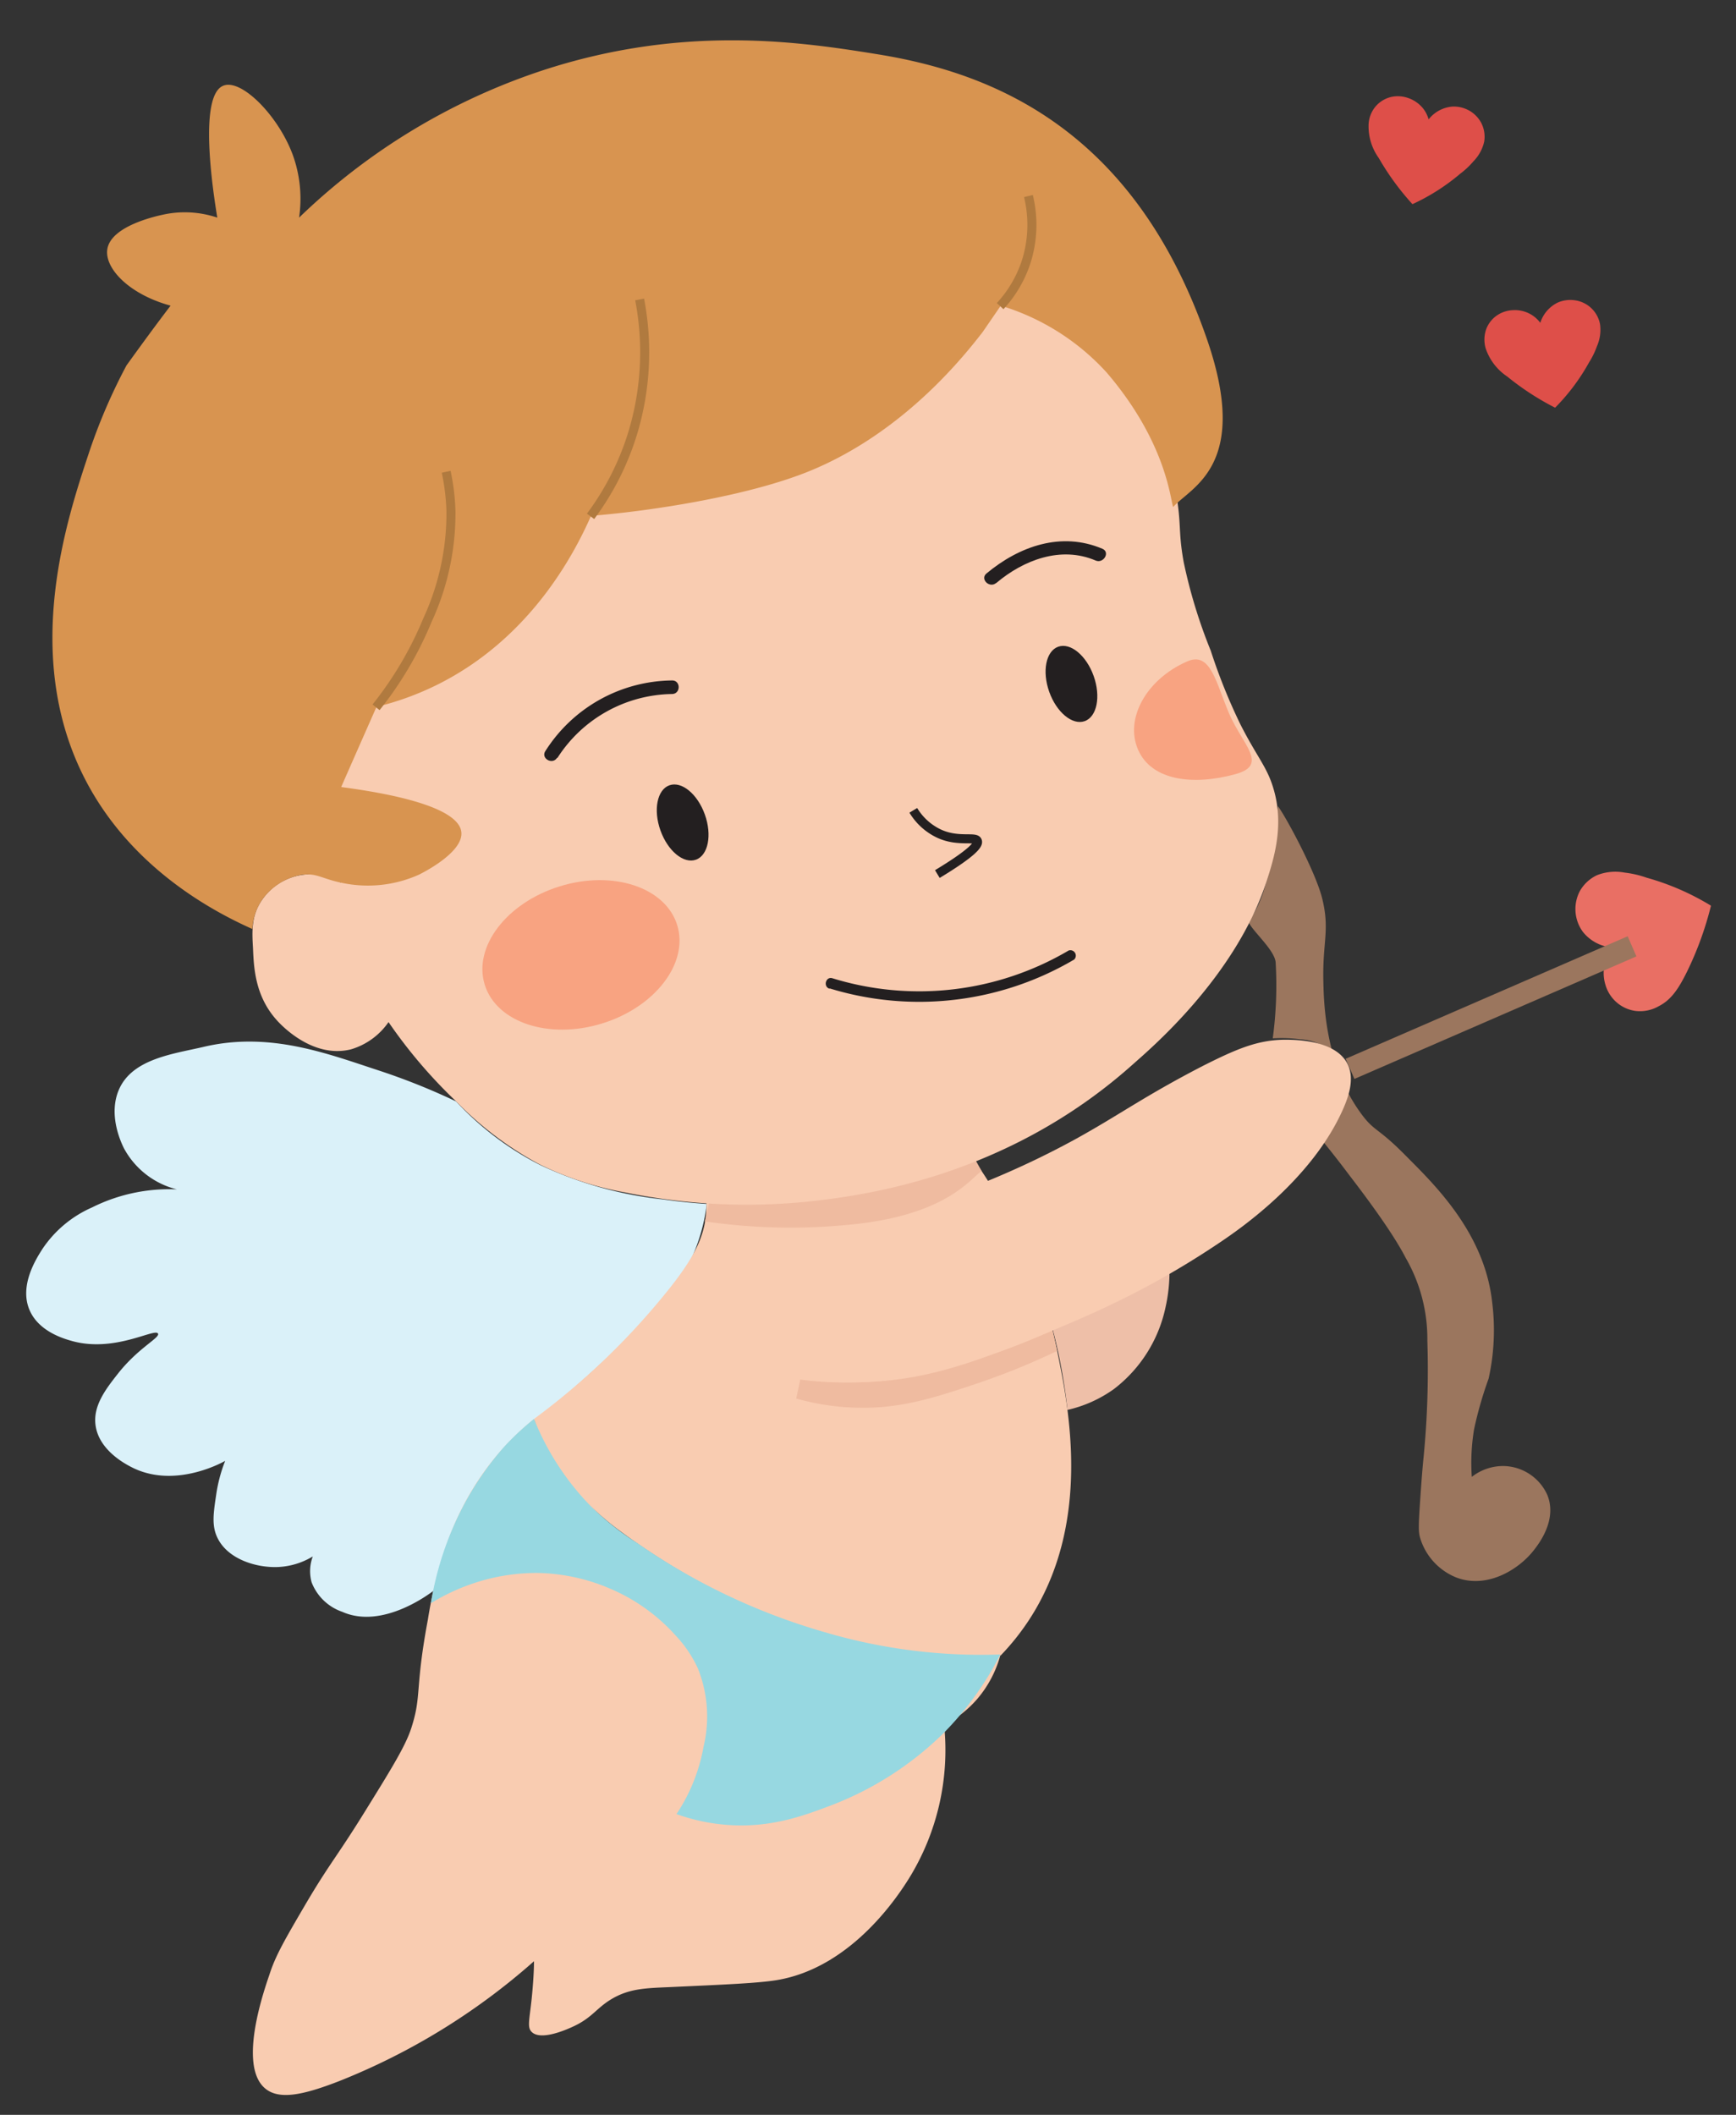 <svg xmlns="http://www.w3.org/2000/svg" viewBox="0 0 192.13 234"><rect x="0" y="0" width="192.13" height="234" fill="#333333" stroke="none"/><defs><style>.cls-1{fill:#de4f49;}.cls-2{fill:#e96f64;}.cls-3{fill:#9b765e;}.cls-4{fill:#daf1f9;}.cls-5{fill:#f9ccb1;}.cls-6{fill:#efbba0;}.cls-7{fill:#231f20;}.cls-11,.cls-13,.cls-8{fill:none;}.cls-8{stroke:#231f20;}.cls-11,.cls-8{stroke-miterlimit:10;}.cls-9{fill:#f8a381;}.cls-10{fill:#d89450;}.cls-11{stroke:#b07a3f;}.cls-12{fill:#eebfa8;}.cls-14{fill:#97d8e1;}</style></defs><g id="Layer_1" data-name="Layer 1"><path class="cls-1" d="M158.11,13.21a3.42,3.42,0,0,0-.65-1.26,3.65,3.65,0,0,0-1.72-1.14,3.39,3.39,0,0,0-1.69-.1,3.26,3.26,0,0,0-1.75,1,3.34,3.34,0,0,0-.83,2,6,6,0,0,0,1.12,3.77,29.22,29.22,0,0,0,3.73,5.11,22.93,22.93,0,0,0,5.29-3.37,9,9,0,0,0,1.46-1.37,4.53,4.53,0,0,0,1.19-2.17,3.34,3.34,0,0,0-.33-2.09,3.39,3.39,0,0,0-1.32-1.35,3.48,3.48,0,0,0-1.84-.45A3.73,3.73,0,0,0,158.11,13.21Z"/><path class="cls-1" d="M170.47,35.72a3.46,3.46,0,0,0-1.07-.95,3.57,3.57,0,0,0-2-.45,3.37,3.37,0,0,0-1.62.51,3.2,3.2,0,0,0-1.28,1.55,3.47,3.47,0,0,0-.08,2.15,6.06,6.06,0,0,0,2.39,3.13,29.86,29.86,0,0,0,5.3,3.45,22.67,22.67,0,0,0,3.75-5,8.85,8.85,0,0,0,.88-1.8,4.5,4.5,0,0,0,.34-2.45,3.28,3.28,0,0,0-2.76-2.63,3.51,3.51,0,0,0-1.88.23A3.74,3.74,0,0,0,170.47,35.72Z"/></g><g id="Layer_5" data-name="Layer 5"><path class="cls-2" d="M178.51,104.84a4.39,4.39,0,0,0-.84,1.55,4.44,4.44,0,0,0,0,2.54,4.07,4.07,0,0,0,1.07,1.81,4,4,0,0,0,2.23,1.11,4.17,4.17,0,0,0,2.61-.52c1.42-.72,2.22-2,3.1-3.76a36.66,36.66,0,0,0,2.68-7.36,28.17,28.17,0,0,0-7.13-3.1,11.17,11.17,0,0,0-2.42-.56,5.55,5.55,0,0,0-3.05.28,4.24,4.24,0,0,0-1.92,1.78,4.27,4.27,0,0,0,.34,4.49A4.63,4.63,0,0,0,178.51,104.84Z"/><rect class="cls-3" x="148" y="110.29" width="34.03" height="2.43" transform="translate(-30.76 74.96) rotate(-23.48)"/></g><g id="arrow"><path class="cls-3" d="M138.18,102c.4,1,2.86,3.07,3,4.46a43.67,43.67,0,0,1-.32,8.43,15.55,15.55,0,0,1,3.08.11,5.24,5.24,0,0,1,3.86,1.93c1.6,2.06,1.1,5.93-1.45,9.28.73.9,1.79,2.22,3,3.84,4.45,5.78,5.76,8.24,6.23,9.14a17.93,17.93,0,0,1,2.39,9.15,99.22,99.22,0,0,1-.4,12.72c-.17,1.72-.25,2.82-.4,5-.2,2.94-.18,3.45,0,4.1a6.84,6.84,0,0,0,4,4.38c3.36,1.29,6.9-.83,8.61-3.05.56-.72,2.59-3.36,1.46-6.1a5.42,5.42,0,0,0-4.77-3.18,5.62,5.62,0,0,0-3.58,1.2,22.55,22.55,0,0,1,.26-5.31,42.79,42.79,0,0,1,1.6-5.56,24.72,24.72,0,0,0,.39-8.48c-.86-7.8-6.6-13.2-9.67-16.3s-3.37-2.52-4.9-4.64c-3.91-5.4-4.06-12.15-4.11-14.58-.1-4.37.74-5.61-.13-9.14-.72-2.89-3.88-8.79-4.89-10.2a58.52,58.52,0,0,1-1.3,8.3A12.73,12.73,0,0,1,138.18,102Z"/></g><g id="wing"><path class="cls-4" d="M50.48,121.87a73.31,73.31,0,0,0-8.6-3.44c-5.6-1.83-12-4.32-19.3-2.61-3.36.79-7.89,1.3-9.4,4.7-1.27,2.87.28,6,.53,6.52a9.16,9.16,0,0,0,5.87,4.56,19.11,19.11,0,0,0-9.4,2,12.78,12.78,0,0,0-5.47,4.57c-.72,1.12-2.6,4.08-1.44,6.78,1,2.35,3.74,3.15,4.57,3.39,4.81,1.41,9.33-1.46,9.65-.78.22.47-2.17,1.55-4.44,4.43-1.31,1.67-2.79,3.55-2.47,5.74.38,2.71,3.24,4.22,3.91,4.57,4.61,2.42,9.77-.29,10.43-.66a16.52,16.52,0,0,0-1,3.79c-.3,2-.5,3.37.13,4.69,1.15,2.43,4.39,3.38,6.78,3.26a8.12,8.12,0,0,0,3.79-1.17,4.58,4.58,0,0,0-.13,2.87,5.58,5.58,0,0,0,3.39,3.26c4.48,2,9.78-2.08,10.16-2.38a34.34,34.34,0,0,1,2.08-6.7,33.36,33.36,0,0,1,7.35-10.72c1.7-1.63,1.56-1.11,5.24-4.27,3.5-3,5.88-5.37,6.51-6,3.94-4,5.94-6,7.32-9.06a20.41,20.41,0,0,0,1.68-6c-1.19-.08-2.85-.21-4.81-.5a42.41,42.41,0,0,1-13.59-3.79A33.15,33.15,0,0,1,50.48,121.87Z"/></g><g id="torso"><path class="cls-5" d="M76.84,125.73c-.73,2.11,1.72,4.12,1.3,8.61-.25,2.69-1.4,5.08-5,9.39A79.33,79.33,0,0,1,59.1,157a27,27,0,0,0,4.17,7.3,27.83,27.83,0,0,0,5.22,5,76.21,76.21,0,0,0,20.87,11,66.13,66.13,0,0,0,21.39,2.87,27.11,27.11,0,0,0,3.13-3.92c7-10.69,4.41-23.49,3.13-29.74a57.59,57.59,0,0,0-13.3-26.34C83.9,121,77.79,123,76.84,125.73Z"/></g><g id="head_shadow" data-name="head shadow"><path class="cls-6" d="M78,135.14a65.54,65.54,0,0,0,15.32.43c11.29-.91,14-5.1,15.32-6l-6-10.72-23.48,3.26a44.39,44.39,0,0,1-.65,10.7C78.38,133.64,78.21,134.4,78,135.14Z"/><path class="cls-6" d="M117,149.47a76.84,76.84,0,0,1-8.53,3.49c-5.09,1.72-9,3-14.09,2.78a26.94,26.94,0,0,1-6.26-1l.45-2.1c.75.1,1.75.21,2.94.27a41.52,41.52,0,0,0,7.22-.26A50.14,50.14,0,0,0,109.36,150a72.7,72.7,0,0,0,7.14-2.81Z"/></g><g id="head-2" data-name="head"><path class="cls-5" d="M43,113.09a55.11,55.11,0,0,0,7.49,8.78,37.73,37.73,0,0,0,9.3,7,36,36,0,0,0,9.56,3.1,67.47,67.47,0,0,0,19.9,1c5.81-.62,22-2.54,36.18-15.25,1.78-1.59,11.29-9.59,14.73-20.16.84-2.58,2-6.27.77-10.33-.7-2.37-1.78-3.42-3.61-7A63,63,0,0,1,134,72a57.23,57.23,0,0,1-3-9.82c-.63-3.52-.21-4-.86-7.75a43.47,43.47,0,0,0-2.24-8.27c-3.44-8.62-16.21-12.64-19-13.44-13.47-3.89-25.18.66-30.15,2.59-6.21,2.41-10.16,5.23-15.16,8.78C52.24,52.16,42.26,59.27,37.9,71.66c-1.41,4-3.84,13.17-.17,26A6.52,6.52,0,0,0,29,99.57c-1.2,1.72-1.11,3.51-1,5.34.09,2.13.22,5.26,2.59,7.92.47.54,4,4.35,8.27,3.27A7.7,7.7,0,0,0,43,113.09Z"/></g><g id="eyes"><ellipse class="cls-7" cx="75.55" cy="91.01" rx="2.61" ry="4.37" transform="translate(-26.16 30.63) rotate(-19.61)"/><path class="cls-7" d="M91.81,109.36a33.8,33.8,0,0,0,27.07-3.19.6.6,0,0,0-.61-1,32.59,32.59,0,0,1-26.14,3.07c-.74-.23-1.06.93-.32,1.16Z"/><path class="cls-8" d="M101.08,89.66A6.6,6.6,0,0,0,104,92.27c2.08.93,4,.24,4.17.79.16.39-.58,1.32-4.43,3.65"/><ellipse class="cls-7" cx="118.58" cy="75.68" rx="2.61" ry="4.37" transform="translate(-18.52 44.18) rotate(-19.61)"/><path class="cls-7" d="M61.7,83.85a15.32,15.32,0,0,1,12.66-7.06c1,0,1-1.53,0-1.5a16.8,16.8,0,0,0-14,7.81c-.53.81.77,1.56,1.29.75Z"/><path class="cls-7" d="M110.26,64.51c3-2.54,7.15-4.14,11-2.49.87.37,1.64-.92.75-1.3-4.54-1.93-9.19-.3-12.83,2.73-.75.61.32,1.67,1.06,1.06Z"/><ellipse class="cls-9" cx="64.3" cy="105.65" rx="11.15" ry="7.94" transform="translate(-28.34 23.71) rotate(-17.18)"/><path class="cls-9" d="M136.05,79c1.5,3.44,4.37,5.63.7,6.65-4.7,1.3-9.31.73-10.8-2.71s.93-7.77,5.4-9.74C134,72,134.56,75.52,136.05,79Z"/></g><g id="hair"><path class="cls-10" d="M129.84,56.1c1.93-2.21,8.56-4.52,3.78-18.45C125.49,14,109.5,8,97.1,6,88.56,4.62,75.75,2.7,60.23,7.73A70.52,70.52,0,0,0,33.1,24.08a14.27,14.27,0,0,0-.7-6.95c-1.6-4.33-5.66-8.41-7.65-7.66-2.78,1-1.23,11.4-.7,14.61a11.27,11.27,0,0,0-5.91-.35c-.54.12-5.83,1.18-6.26,3.83-.34,2.1,2.38,5,7,6.26C17.21,36,15.59,38.23,14,40.43a62.67,62.67,0,0,0-4.18,9.74c-2.43,7.33-7.3,22-.69,35.48,4.9,10,14,15,18.8,17.14A6.31,6.31,0,0,1,29,99.57a6.83,6.83,0,0,1,4.3-2.76c1.7-.27,2.28.41,4.48.86a13.81,13.81,0,0,0,8.58-.89c.2-.1,4.93-2.41,4.7-4.7-.33-3.24-10.4-4.6-13.3-5q1.95-4.44,3.91-8.87a32.31,32.31,0,0,0,6.52-2.35c10.39-5.07,15.31-14.45,17.22-18.78,1.18-.1,2.9-.26,5-.53,1.88-.24,11.58-1.5,18.53-4.17,3.59-1.38,11.78-5.19,19.82-15.65l2-2.91a26,26,0,0,1,11.73,7.41C129.14,49,129.53,55.38,129.84,56.1Z"/></g><g id="Layer_19" data-name="Layer 19"><path class="cls-11" d="M41.62,78.26a39.71,39.71,0,0,0,5.68-9.63,28.2,28.2,0,0,0,2.61-12,24.11,24.11,0,0,0-.53-4.43"/><path class="cls-11" d="M65.36,57.13A30.2,30.2,0,0,0,70,48a30.86,30.86,0,0,0,.79-14.87"/><path class="cls-11" d="M110.69,33.87A13.31,13.31,0,0,0,113.56,29a13.49,13.49,0,0,0,.26-7.31"/></g><g id="short_arm" data-name="short arm"><path class="cls-12" d="M118.14,156a14.2,14.2,0,0,0,5.13-2.3,15.4,15.4,0,0,0,5.74-9.13,17.78,17.78,0,0,0-1.56-12l-14,5.69a62.41,62.41,0,0,1,2.55,7A61.33,61.33,0,0,1,118.14,156Z"/></g><g id="long_arm" data-name="long arm"><path class="cls-5" d="M88.58,152.6a42,42,0,0,0,8.34.26c4.86-.32,9.13-1.45,15.92-4.17s13.74-5.55,22.17-11.22c2.29-1.54,10.09-6.91,13.57-14.61.69-1.53,1.39-3.56.52-5.21-1.36-2.56-5.66-2.6-6.79-2.61-3.07,0-5.41,1-9.13,2.87-6.48,3.34-9.25,5.42-14.08,8.09a96.41,96.41,0,0,1-9.75,4.65"/></g><g id="bottom_half_of_body" data-name="bottom half of body"><path class="cls-5" d="M59.1,157a30.26,30.26,0,0,0-6,6.52,32.35,32.35,0,0,0-3.92,8.09,48.2,48.2,0,0,0-1.82,7.56c-1.47,7.87-.66,8.35-1.83,12-.64,2-2.17,4.47-5.22,9.39s-3.89,5.7-6.52,10.18c-2.16,3.69-3.24,5.53-3.91,7.56-.5,1.5-3.66,10.19-.52,12.79,1.57,1.3,4.28.68,8.09-.79A73.23,73.23,0,0,0,59.1,217c0,.94-.08,2.39-.26,4.17-.25,2.36-.51,3.14,0,3.65,1,1,3.79-.23,4.43-.52,2.27-1,2.68-2.09,4.44-3.13,1.93-1.14,3.72-1.19,6.26-1.3,6.39-.29,10-.45,12-.78,8.43-1.4,13.61-9.64,14.61-11.22a27,27,0,0,0,3.91-17,12.33,12.33,0,0,0,3.65-2.87,12.46,12.46,0,0,0,2.61-5,63.94,63.94,0,0,1-7.27-.18,67.76,67.76,0,0,1-22.35-6c-6-2.73-10.87-5-15.62-10.11A36.39,36.39,0,0,1,59.1,157Z"/></g><g id="long_leg" data-name="long leg"><path class="cls-13" d="M47.69,177.46A22.36,22.36,0,0,1,53.1,175a21.78,21.78,0,0,1,8.87-.78,20.6,20.6,0,0,1,9.91,4.17,16,16,0,0,1,5.74,7c2,5.34-.42,10.5-1.83,13.57-2.26,4.92-5.36,7.83-11.48,13.56a102.29,102.29,0,0,1-8.32,7c-2,1.52-6,3.95-14,8.8a26.48,26.48,0,0,1-7.53,3c-3.05.7-4.28.38-5.06-.24s-1.19-1.61-1.35-3.37a18.26,18.26,0,0,1,1.87-9.42,104.33,104.33,0,0,1,6.76-12.1c4.46-6.81,5.9-8,7.59-12.16a34.68,34.68,0,0,0,2.13-7.62C46.8,183.46,47.25,180.46,47.69,177.46Z"/></g><g id="short_leg" data-name="short leg"><path class="cls-13" d="M104.49,191a11.3,11.3,0,0,1-3.13,3.39A35.16,35.16,0,0,1,98,196.17a38.18,38.18,0,0,0-3.66,2.35,22.81,22.81,0,0,1-7.82,3.13,22,22,0,0,1-11.58-.86,45.72,45.72,0,0,1-3.75,5.09,62.83,62.83,0,0,1-6.85,6.72c-1.27,1.14-3,2.68-5.21,4.44-.09,2.34-.27,4.21-.42,5.52s-.26,1.87.16,2.3c1,1.09,4.17-.39,4.43-.52,2.15-1,2-1.94,4.44-3.13a13.1,13.1,0,0,1,3.36-1.1,13.63,13.63,0,0,1,2.9-.2s2.63,0,8-.39a26.22,26.22,0,0,0,6.44-1c4.84-1.57,7.82-5,9.47-6.85a27.34,27.34,0,0,0,6.77-17.06Z"/></g><g id="underwear"><path class="cls-14" d="M59.1,157a30.29,30.29,0,0,0-3.23,3,33.13,33.13,0,0,0-5.79,9.15,35,35,0,0,0-2.39,8.24,22.68,22.68,0,0,1,4.88-2.26,22,22,0,0,1,6.87-1.09,21.19,21.19,0,0,1,8,1.7,20.53,20.53,0,0,1,7.39,5.28,13.45,13.45,0,0,1,2.41,3.59,14.28,14.28,0,0,1,.63,8.63,19.64,19.64,0,0,1-3,7.48,21.32,21.32,0,0,0,5.3,1.17c4.89.44,8.6-.92,11.69-2.09a36.07,36.07,0,0,0,12.66-8.13,34.87,34.87,0,0,0,6.19-8.61,61.07,61.07,0,0,1-19.41-2.46,70.33,70.33,0,0,1-20.76-9.86,31.61,31.61,0,0,1-5.07-4A29.5,29.5,0,0,1,59.1,157Z"/></g></svg>